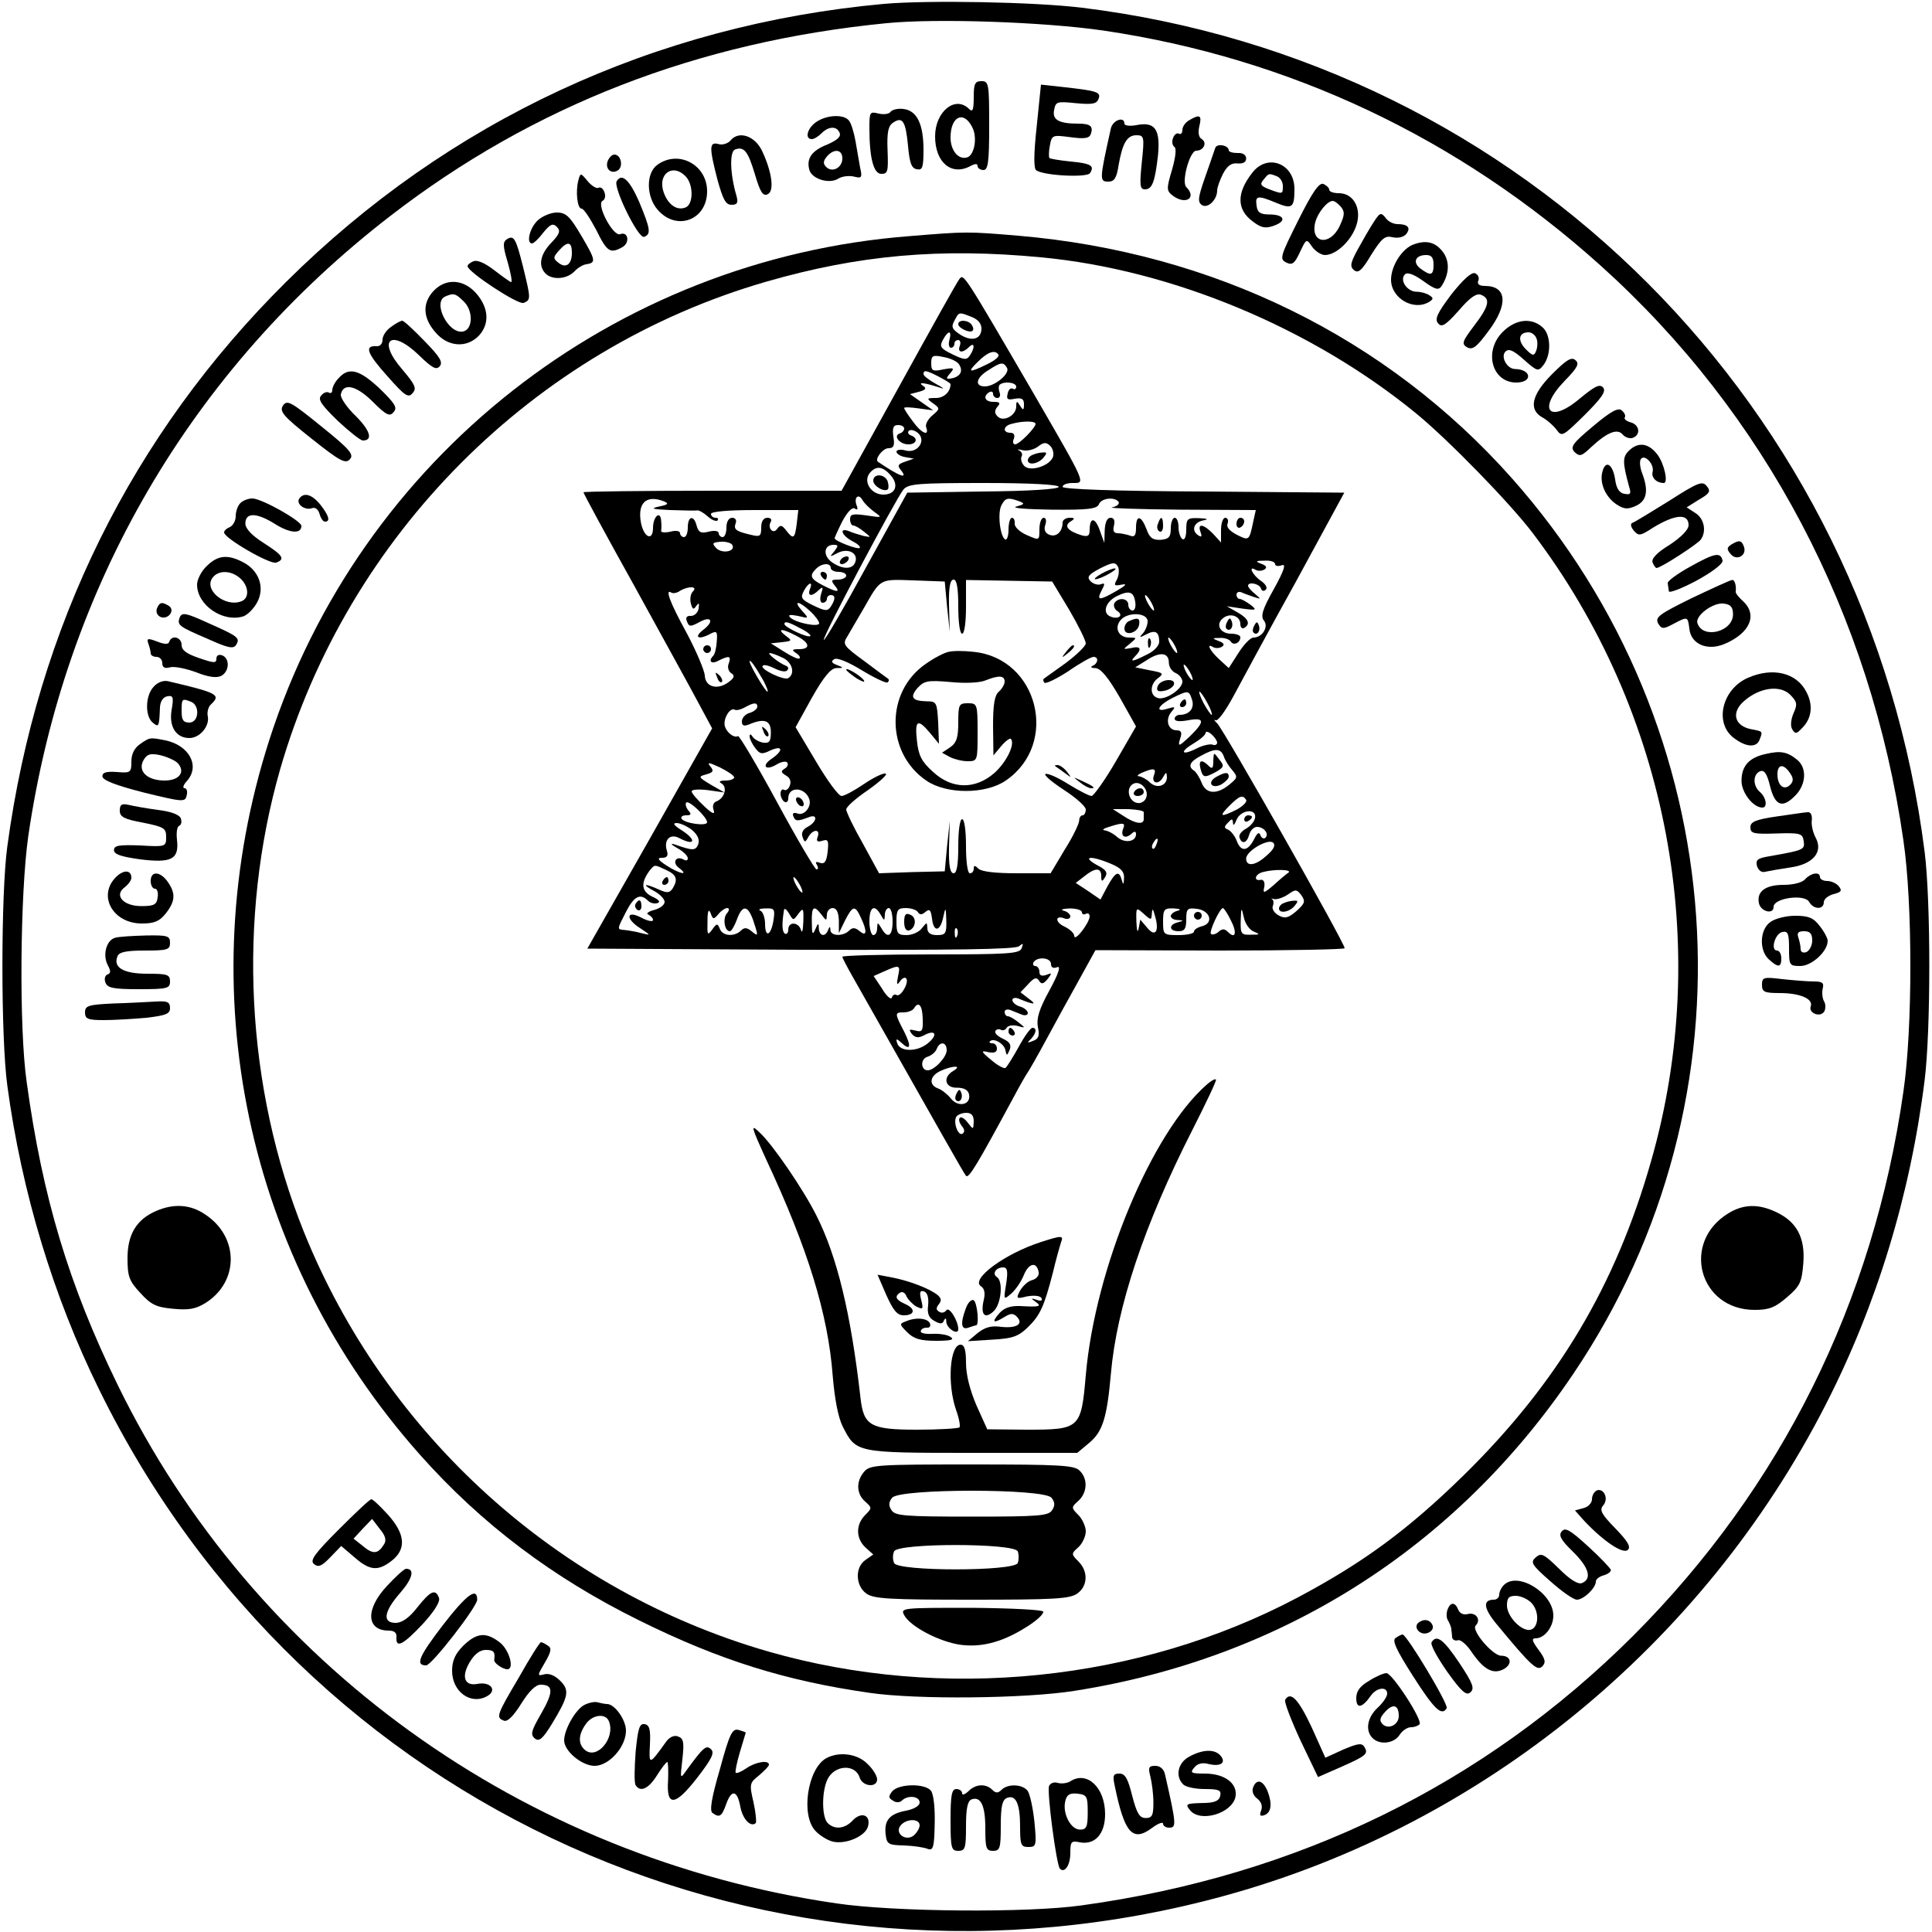 <?xml version="1.0" standalone="no"?>
<!DOCTYPE svg PUBLIC "-//W3C//DTD SVG 20010904//EN"
 "http://www.w3.org/TR/2001/REC-SVG-20010904/DTD/svg10.dtd">
<svg version="1.0" xmlns="http://www.w3.org/2000/svg"
 width="500pt" height="500pt" viewBox="0 0 500 500"
 preserveAspectRatio="xMidYMid meet">

<g transform="translate(0,500) scale(0.1,-0.1)"
fill="#000000" stroke="none">
<path d="M2288 4990 c-593 -54 -1127 -302 -1548 -720 -398 -395 -644 -891
-721 -1460 -17 -123 -17 -497 0 -620 37 -275 119 -546 238 -787 533 -1086
1745 -1630 2913 -1309 667 183 1237 649 1555 1271 132 258 219 543 256 840 16
129 16 462 0 590 -146 1152 -1038 2045 -2181 2185 -121 15 -398 20 -512 10z
m567 -69 c482 -71 920 -278 1287 -608 426 -383 700 -903 784 -1488 24 -164 24
-486 0 -650 -78 -546 -316 -1024 -699 -1408 -386 -385 -868 -621 -1427 -698
-140 -20 -487 -17 -635 5 -812 118 -1508 620 -1860 1341 -127 260 -195 486
-236 785 -20 139 -17 486 4 635 94 646 421 1208 937 1606 370 286 796 451
1284 499 131 13 410 3 561 -19z"/>
<path d="M2520 4748 c0 -33 -3 -39 -12 -30 -36 36 -88 -7 -88 -71 0 -67 42
-103 91 -77 13 7 19 7 19 0 0 -5 7 -10 15 -10 12 0 15 19 15 115 0 108 -1 115
-20 115 -17 0 -20 -7 -20 -42z m-4 -77 c14 -26 6 -71 -12 -78 -23 -8 -44 17
-44 51 0 55 34 71 56 27z"/>
<path d="M2683 4673 c-8 -73 -8 -110 -1 -114 22 -14 132 -19 139 -7 12 19 3
25 -51 30 -28 3 -52 7 -54 9 -2 2 -2 17 1 32 5 28 7 28 53 22 37 -5 49 -3 53
8 7 20 -1 27 -32 27 -51 0 -68 10 -63 35 4 22 7 23 56 18 43 -4 54 -2 59 11 7
18 -4 21 -94 31 l-55 6 -11 -108z"/>
<path d="M2305 4711 c-3 -6 -17 -8 -31 -5 -23 6 -24 4 -24 -37 0 -79 11 -119
31 -119 17 0 18 7 16 61 -2 48 2 64 15 72 24 16 32 3 38 -61 4 -44 9 -58 23
-60 14 -3 17 4 17 50 0 67 -17 102 -52 106 -14 2 -29 -2 -33 -7z"/>
<path d="M2112 4684 c-23 -16 -30 -44 -11 -44 6 0 17 7 25 15 19 19 40 19 47
1 4 -10 -7 -19 -32 -30 -41 -16 -55 -37 -46 -67 8 -23 52 -36 75 -21 10 6 28
8 40 5 20 -5 22 -3 16 23 -3 16 -8 47 -12 69 -4 22 -11 46 -17 53 -13 17 -58
15 -85 -4z m68 -94 c0 -24 -26 -38 -42 -22 -8 8 -8 15 2 27 18 21 40 19 40 -5z"/>
<path d="M3078 4689 c-10 -5 -18 -17 -18 -25 0 -8 -4 -13 -9 -10 -5 3 -12 -2
-15 -11 -4 -9 -2 -19 3 -23 6 -3 4 -25 -6 -60 -15 -50 -14 -54 3 -67 33 -24
62 -5 34 23 -13 13 9 94 26 94 19 0 29 21 14 30 -8 5 -10 17 -6 34 7 28 1 31
-26 15z"/>
<path d="M2875 4668 c-30 -135 -30 -138 -6 -138 15 0 21 10 26 43 10 57 22 77
46 77 20 0 21 -4 14 -70 -6 -59 -5 -70 8 -70 19 0 26 19 34 89 6 67 -8 87 -57
77 -17 -3 -30 -1 -30 4 0 20 -30 9 -35 -12z"/>
<path d="M1891 4637 c-6 -8 -21 -13 -31 -10 -25 7 -25 -8 -3 -93 14 -50 21
-64 36 -64 15 0 18 5 13 23 -17 58 -18 114 -4 120 24 9 34 -5 52 -65 13 -44
20 -56 32 -51 19 7 12 58 -14 113 -19 39 -60 52 -81 27z"/>
<path d="M3145 4617 c-2 -6 -14 -41 -26 -75 -19 -54 -20 -65 -8 -73 15 -9 39
14 39 38 0 8 7 27 15 43 11 21 22 29 38 27 14 -1 22 3 22 13 0 9 -9 15 -22 14
-13 0 -23 3 -23 7 0 13 -31 19 -35 6z"/>
<path d="M1573 4584 c-8 -20 8 -36 26 -25 15 10 8 41 -9 41 -6 0 -13 -7 -17
-16z"/>
<path d="M1702 4574 c-31 -21 -30 -84 1 -118 49 -55 127 -25 127 49 0 68 -73
108 -128 69z m72 -30 c21 -21 21 -73 0 -81 -23 -9 -46 8 -57 41 -15 46 24 74
57 40z"/>
<path d="M3241 4553 c-41 -52 -41 -95 1 -126 22 -17 33 -19 55 -11 34 12 27
29 -12 29 -23 0 -31 5 -33 23 -4 26 3 27 51 7 41 -17 47 -13 47 36 0 66 -70
93 -109 42z m63 -9 c9 -3 16 -15 16 -25 0 -22 0 -22 -35 -9 -23 9 -25 13 -15
25 14 17 13 17 34 9z"/>
<path d="M1497 4534 c-8 -29 -3 -74 8 -74 6 0 22 -25 38 -55 28 -57 36 -62 67
-45 21 11 16 42 -5 34 -18 -7 -62 76 -46 86 7 3 9 14 5 23 -3 9 -10 14 -15 11
-5 -3 -18 5 -28 17 -18 22 -19 22 -24 3z"/>
<path d="M1596 4531 c-10 -15 56 -150 71 -144 18 7 17 19 -13 91 -25 57 -45
75 -58 53z"/>
<path d="M3360 4430 c-46 -92 -49 -100 -32 -109 16 -8 22 -4 36 26 17 36 17
36 32 14 8 -11 23 -21 33 -21 29 0 68 37 81 76 15 44 -7 84 -45 84 -14 0 -25
4 -25 9 0 5 -7 11 -15 15 -11 4 -28 -20 -65 -94z m110 35 c11 -13 10 -22 -3
-50 -25 -53 -77 -45 -63 10 6 24 31 55 45 55 5 0 14 -7 21 -15z"/>
<path d="M1392 4430 c-21 -19 -31 -60 -15 -60 4 0 17 12 29 28 18 22 25 25 35
15 10 -10 8 -18 -14 -41 -29 -30 -35 -60 -15 -80 17 -17 54 -15 74 5 9 10 23
18 31 19 26 4 25 10 -12 73 -30 51 -40 61 -64 61 -15 0 -37 -9 -49 -20z m88
-84 c0 -31 -16 -42 -36 -25 -13 10 -12 14 2 30 23 26 34 24 34 -5z"/>
<path d="M3564 4438 c-6 -7 -25 -38 -42 -69 -27 -47 -30 -58 -18 -68 11 -9 20
-2 45 40 27 43 36 50 55 45 14 -3 28 0 35 8 13 16 5 26 -22 26 -11 0 -25 7
-31 16 -10 13 -14 13 -22 2z"/>
<path d="M2355 4389 c-768 -59 -1424 -575 -1658 -1304 -208 -647 -61 -1343
390 -1850 160 -180 345 -319 568 -429 208 -103 379 -156 595 -187 123 -18 403
-15 530 5 537 84 989 371 1292 821 483 716 417 1668 -159 2317 -324 365 -773
585 -1278 628 -131 11 -134 11 -280 -1z m340 -55 c338 -32 700 -183 970 -404
83 -68 243 -232 302 -310 351 -463 465 -1070 306 -1625 -92 -323 -242 -574
-484 -812 -146 -143 -261 -227 -430 -317 -411 -218 -919 -270 -1371 -140 -544
157 -990 560 -1202 1087 -150 374 -172 809 -61 1196 175 606 655 1088 1258
1262 239 69 450 88 712 63z"/>
<path d="M2483 4278 c-6 -7 -76 -133 -157 -280 l-148 -268 -334 0 c-184 0
-334 -2 -334 -4 0 -3 59 -112 132 -243 72 -131 147 -267 166 -303 l35 -65
-161 -285 -162 -285 551 -3 c405 -1 555 1 566 9 11 9 12 8 7 -5 -5 -14 -32
-16 -235 -16 -126 0 -229 -3 -229 -6 0 -3 11 -24 24 -47 236 -417 290 -513
296 -520 7 -8 29 29 123 203 16 30 33 60 37 65 4 6 26 44 48 85 22 41 60 110
84 153 l43 78 323 -1 c177 0 322 3 322 6 0 14 -315 569 -330 582 -8 8 -10 11
-4 8 6 -3 26 25 46 62 20 37 92 171 162 297 l125 230 -364 3 c-232 1 -365 6
-365 12 0 6 12 10 26 10 34 0 37 -7 -103 235 -180 309 -179 307 -190 293z m31
-98 c16 -6 26 -17 26 -30 0 -28 -25 -35 -55 -16 -21 14 -24 20 -15 36 12 23
11 23 44 10z m-57 -60 c-3 -11 -1 -20 4 -20 5 0 9 5 9 10 0 6 4 10 10 10 5 0
7 -7 4 -15 -7 -18 7 -20 24 -3 14 14 16 -1 2 -22 -8 -12 -14 -12 -45 3 -31 15
-34 20 -25 37 14 26 24 26 17 0z m127 -38 c3 -5 -11 -16 -30 -25 -47 -23 -52
-21 -23 7 25 25 44 32 53 18z m-102 -25 c11 -17 4 -31 -18 -36 -16 -3 -17 -1
-5 13 12 14 10 15 -18 10 -27 -6 -31 -4 -31 16 0 20 4 22 32 16 18 -3 36 -12
40 -19z m124 -9 c9 -14 -31 -48 -57 -48 -28 0 -23 23 9 42 32 21 39 22 48 6z
m-176 -23 c17 -9 30 -17 30 -19 0 -20 -17 -36 -38 -36 -24 0 -25 -1 -7 -14 18
-13 18 -14 -2 -31 -12 -10 -19 -24 -16 -31 9 -25 -13 -15 -35 16 -12 16 -22
31 -22 34 0 3 17 2 38 -1 l37 -5 -30 21 -30 21 23 6 c18 5 21 9 10 16 -14 10
4 8 47 -6 11 -4 5 1 -12 10 -18 10 -33 21 -33 26 0 11 7 10 40 -7z m200 -26
c0 -5 -4 -8 -9 -5 -5 3 -11 -2 -13 -12 -4 -15 -1 -18 18 -14 18 3 24 0 24 -14
0 -16 -2 -17 -10 -4 -8 13 -10 13 -10 -2 0 -23 -33 -41 -48 -26 -8 8 -9 15 -1
25 9 10 7 13 -10 13 -22 0 -28 14 -11 25 6 3 10 1 10 -4 0 -6 5 -11 11 -11 6
0 9 6 6 14 -3 8 -3 17 0 20 10 10 43 7 43 -5z m50 -96 c0 -10 -42 -53 -53 -53
-5 0 -7 7 -3 15 3 9 0 15 -9 15 -21 0 -19 18 3 23 28 8 62 8 62 0z m-340 -12
c0 -5 -5 -11 -12 -13 -17 -6 0 -28 23 -28 21 0 26 16 7 23 -7 2 -10 8 -6 12 4
4 14 2 23 -5 23 -19 1 -54 -31 -46 -13 4 -24 2 -24 -3 0 -5 10 -12 23 -14 l22
-4 -23 -8 c-18 -6 -20 -10 -11 -21 21 -26 -3 -17 -59 21 -9 7 13 35 27 35 14
0 17 7 13 30 -3 23 0 30 12 30 9 0 16 -4 16 -9z m385 -74 c-10 -24 -61 -39
-75 -22 -7 8 -9 18 -6 24 3 5 0 12 -6 15 -7 3 -4 4 8 1 11 -3 29 1 40 9 15 12
22 12 32 2 7 -7 10 -20 7 -29z m-420 -47 c22 -25 13 -50 -19 -50 -32 0 -53 34
-35 56 16 19 33 18 54 -6z m435 -30 c0 -6 -77 -11 -196 -12 l-196 -3 -106
-192 c-58 -106 -107 -191 -110 -189 -5 5 186 364 206 389 13 15 37 17 209 17
119 0 193 -4 193 -10z m-477 -65 c21 -15 20 -15 -20 -9 -36 5 -43 4 -43 -10 0
-9 4 -16 8 -16 5 0 17 -7 28 -16 19 -15 19 -15 -1 -11 -11 3 -28 8 -37 12 -27
11 -21 -10 7 -25 14 -7 23 -15 20 -18 -5 -5 -65 18 -65 25 0 2 9 22 20 44 13
24 25 37 32 33 7 -5 9 -2 5 8 -8 21 5 32 15 14 5 -9 19 -22 31 -31z m-546 28
c15 -6 13 -9 -12 -14 -23 -5 -17 -7 30 -9 33 -1 64 -2 69 -1 5 1 17 -6 27 -15
11 -10 22 -14 26 -11 3 4 1 7 -5 7 -7 0 -12 5 -12 10 0 6 44 10 113 10 l113 0
-4 -35 c-5 -40 -9 -42 -28 -17 -11 14 -15 14 -23 3 -10 -15 -26 3 -16 19 3 6
-1 10 -9 10 -10 0 -16 -9 -16 -25 0 -23 -3 -25 -27 -19 -39 9 -45 14 -39 30 3
8 -1 14 -9 14 -9 0 -15 -10 -15 -25 0 -14 -4 -25 -10 -25 -5 0 -10 5 -10 10 0
6 -11 8 -26 4 -20 -5 -26 -2 -31 15 -7 29 -23 26 -23 -4 0 -14 -4 -25 -10 -25
-5 0 -10 5 -10 10 0 6 -11 8 -25 4 -14 -3 -25 -2 -24 2 1 5 1 17 0 27 -2 27
-21 10 -21 -19 0 -35 -23 -26 -31 12 -10 52 13 74 58 57z m920 0 c16 -6 15 -8
-7 -14 -14 -4 27 -7 91 -8 95 -1 118 2 123 14 6 16 41 20 51 6 3 -5 -5 -12
-17 -14 -13 -2 66 -5 175 -6 l197 -1 -6 -27 c-11 -53 -11 -53 -43 -37 -19 10
-28 20 -24 29 3 8 0 15 -6 15 -6 0 -11 -14 -11 -32 l0 -32 -20 22 c-25 26 -42
29 -33 5 4 -11 3 -14 -5 -9 -20 12 -13 34 11 39 16 3 13 5 -10 6 -30 1 -33 -1
-33 -30 0 -17 -4 -28 -10 -24 -5 3 -10 17 -10 31 0 13 -4 24 -10 24 -5 0 -10
-12 -10 -27 0 -23 -5 -28 -26 -30 -21 -1 -29 5 -37 28 -14 36 -27 37 -27 3 0
-20 -4 -25 -16 -20 -9 3 -23 6 -31 6 -10 0 -14 6 -10 20 3 13 0 20 -9 20 -9 0
-14 -12 -15 -32 l-1 -33 -12 33 c-12 34 -26 34 -26 0 0 -15 -5 -18 -22 -13
-35 11 -45 24 -28 35 13 8 12 10 -2 10 -10 0 -18 -6 -18 -12 0 -24 -16 -39
-34 -32 -11 4 -15 13 -11 25 4 11 2 19 -4 19 -6 0 -11 -13 -11 -30 0 -29 0
-29 -32 -15 -19 8 -32 21 -32 29 1 9 -2 16 -7 16 -5 0 -9 -14 -9 -31 0 -16 -4
-28 -9 -25 -13 9 -20 69 -9 89 10 19 17 20 45 10z m-742 -113 c10 -17 -25 -24
-41 -9 -12 13 -11 15 11 17 13 1 27 -3 30 -8z m264 -17 c-13 -15 -12 -15 9 -4
27 14 55 -1 45 -25 -7 -18 -33 -18 -60 1 -24 17 -21 45 4 45 13 0 13 -2 2 -17z
m732 -72 c-9 -16 -8 -18 12 -14 15 3 11 -2 -13 -16 -45 -26 -53 -26 -39 1 9
17 9 20 -2 16 -8 -3 -20 1 -27 8 -10 11 -5 17 25 33 32 16 39 17 46 5 4 -7 3
-22 -2 -33z m409 39 c0 -5 8 -6 17 -3 12 5 7 -12 -20 -61 -30 -53 -35 -71 -26
-82 13 -16 -4 -44 -27 -44 -8 0 -25 -18 -39 -40 l-25 -39 -25 23 c-25 23 -34
43 -15 31 6 -3 15 -3 22 1 8 5 6 10 -8 15 -18 7 -17 8 3 8 12 1 25 -4 28 -9 7
-12 25 -4 25 11 0 5 -11 9 -24 9 -28 0 -41 24 -21 40 18 15 45 6 45 -15 0 -9
5 -13 10 -10 17 10 11 24 -17 40 l-28 16 40 -6 c37 -5 39 -4 21 10 -11 8 -23
15 -28 15 -4 0 -8 5 -8 11 0 6 6 9 13 6 6 -3 21 -8 32 -12 19 -6 19 -6 3 8
-10 8 -18 17 -18 21 0 11 28 6 33 -6 2 -8 8 -9 13 -4 5 5 -1 15 -13 23 -22 15
-34 41 -13 28 6 -3 15 -3 22 1 8 5 6 10 -8 15 -16 6 -15 8 9 8 15 1 27 -3 27
-9z m-1150 -10 c0 -5 9 -10 20 -10 11 0 20 -4 20 -10 0 -5 -10 -10 -21 -10
-18 0 -19 -2 -9 -15 16 -19 7 -19 -30 0 -33 17 -36 25 -18 43 15 15 38 16 38
2z m301 -100 l7 -65 -2 68 c-1 48 3 67 12 67 8 0 12 -21 12 -70 0 -40 4 -70
10 -70 6 0 10 30 10 69 l0 70 112 -2 111 -2 44 -73 c24 -41 43 -80 43 -87 0
-7 -24 -30 -52 -51 -29 -21 -55 -39 -57 -41 -2 -2 -1 -6 2 -10 4 -3 31 10 62
30 30 21 59 37 65 37 14 0 12 -17 -2 -23 -7 -3 -4 -6 7 -6 14 -1 33 -24 63
-76 l42 -75 -52 -90 c-29 -50 -58 -90 -63 -90 -6 0 -33 14 -59 30 -27 17 -53
29 -60 27 -6 -2 15 -20 47 -41 31 -20 57 -43 57 -51 0 -8 -4 -15 -8 -15 -5 0
-9 -6 -9 -13 0 -8 -16 -42 -37 -75 l-37 -62 -88 0 c-54 0 -91 4 -99 12 -9 9
-12 9 -12 0 0 -7 -4 -12 -10 -12 -6 0 -10 30 -10 70 0 40 -4 70 -10 70 -6 0
-10 -30 -10 -70 0 -49 -4 -70 -12 -70 -9 0 -13 19 -12 67 l2 68 -7 -65 -6 -65
-85 -2 -85 -3 -42 77 c-24 42 -43 82 -43 88 0 7 25 29 56 50 31 22 52 41 46
43 -6 2 -31 -10 -56 -27 -25 -17 -51 -31 -58 -31 -8 0 -37 40 -66 89 l-53 89
42 76 c31 55 49 76 63 77 20 0 20 1 2 8 -14 5 -16 10 -7 15 7 5 36 -7 72 -29
33 -20 63 -34 66 -31 4 3 4 7 2 9 -2 1 -30 22 -62 46 -55 40 -57 44 -44 64 7
12 26 45 42 72 45 79 40 76 129 73 l81 -3 6 -65z m-355 45 c-7 -18 5 -20 23
-2 11 10 12 8 6 -10 -4 -14 -2 -23 4 -23 6 0 11 5 11 10 0 6 5 10 10 10 12 0
13 -10 0 -30 -8 -12 -14 -12 -45 3 -31 15 -34 20 -25 37 12 23 25 27 16 5z
m-303 -6 c-6 -6 -8 -20 -5 -31 4 -15 7 -17 14 -6 7 9 8 8 6 -7 -2 -11 -11 -19
-20 -19 -10 1 -14 -4 -11 -12 6 -17 9 -17 35 -3 30 16 36 0 8 -21 -26 -20 -12
-27 19 -10 16 8 18 6 16 -20 -1 -17 -5 -33 -9 -37 -14 -14 -5 -23 13 -13 28
14 34 13 27 -7 -4 -9 -1 -20 6 -25 10 -6 9 -12 -6 -23 -29 -22 -61 -13 -62 17
-1 13 -22 63 -47 110 -44 80 -57 116 -39 104 4 -2 14 -1 22 5 22 13 47 12 33
-2z m1145 -27 c2 -12 -1 -22 -7 -22 -6 0 -11 7 -11 15 0 17 -26 20 -36 4 -3
-6 0 -15 7 -20 18 -11 4 -23 -16 -15 -23 8 -15 38 15 53 32 16 44 12 48 -15z
m42 -2 c6 -11 8 -20 6 -20 -3 0 -10 9 -16 20 -6 11 -8 20 -6 20 3 0 10 -9 16
-20z m-883 -22 c13 -12 23 -26 23 -31 0 -11 -61 1 -75 15 -7 7 0 8 20 4 29 -7
29 -7 11 13 -25 28 -9 27 21 -1z m873 -26 c0 -10 -6 -24 -12 -31 -11 -11 -9
-12 8 -3 24 13 34 7 34 -19 0 -10 -14 -25 -32 -33 -37 -19 -46 -20 -30 -4 18
18 14 27 -10 21 -22 -4 -23 -4 -4 11 19 16 19 16 -2 16 -27 0 -39 25 -22 45
18 22 70 20 70 -3z m-899 -18 c17 -8 29 -18 26 -20 -6 -6 -67 23 -67 31 0 8
10 6 41 -11z m-11 -19 c36 -18 39 -35 8 -35 -18 0 -20 -2 -8 -10 8 -5 12 -11
9 -14 -3 -3 -20 5 -39 17 l-35 22 28 3 c27 3 28 4 10 17 -24 19 -9 19 27 0z
m980 -25 c6 -11 8 -20 6 -20 -3 0 -10 9 -16 20 -6 11 -8 20 -6 20 3 0 10 -9
16 -20z m-1015 -32 c25 -11 34 -41 15 -53 -11 -7 -75 24 -66 32 3 4 17 0 31
-7 14 -7 28 -10 32 -5 5 4 3 10 -3 12 -16 6 -50 32 -42 33 4 0 19 -5 33 -12z
m1000 -13 c0 -11 8 -23 18 -27 9 -4 17 -14 17 -22 0 -20 -46 -50 -65 -42 -20
7 -19 36 2 51 16 12 13 14 -20 20 l-39 8 29 18 c34 23 58 21 58 -6z m-1049
-47 c8 -16 13 -28 10 -28 -5 0 -46 69 -46 78 0 8 15 -13 36 -50z m1104 22 c6
-11 8 -20 6 -20 -3 0 -10 9 -16 20 -6 11 -8 20 -6 20 3 0 10 -9 16 -20z m5
-71 c7 -22 -7 -39 -32 -39 -7 0 -13 -5 -13 -10 0 -7 13 -8 35 -4 43 8 44 -3 4
-42 -29 -27 -31 -27 -25 -6 6 16 3 22 -9 22 -22 0 -30 27 -14 47 12 14 11 15
-9 9 -34 -11 -26 8 11 27 42 21 44 21 52 -4z m40 -9 c9 -16 13 -30 11 -30 -3
0 -12 14 -21 30 -9 17 -13 30 -11 30 3 0 12 -13 21 -30z m-1165 -9 c0 -5 -9
-13 -20 -16 -11 -3 -20 -13 -20 -22 0 -11 5 -13 18 -8 40 17 57 11 57 -20 0
-24 -4 -29 -20 -27 -11 2 -23 9 -27 15 -5 8 -8 8 -8 1 0 -5 6 -19 14 -29 12
-17 18 -18 40 -7 32 14 34 0 4 -21 -28 -18 -18 -33 11 -16 11 7 24 10 28 6 4
-5 1 -12 -6 -16 -11 -7 -10 -10 3 -18 11 -6 14 -16 10 -26 -3 -9 -10 -14 -15
-11 -5 3 -9 -2 -9 -10 0 -8 5 -18 10 -21 6 -3 10 1 10 9 0 31 42 30 54 -1 8
-20 -13 -46 -31 -38 -9 3 -13 0 -10 -7 5 -14 11 -14 40 -3 24 10 22 -12 -3
-25 -12 -6 -17 -16 -13 -26 5 -15 7 -15 15 0 12 21 32 21 24 0 -4 -11 -1 -14
12 -10 15 5 17 1 14 -28 -3 -26 -8 -33 -20 -29 -10 4 -13 2 -8 -5 4 -7 4 -12
-1 -12 -4 0 -50 78 -102 174 -52 96 -98 173 -101 171 -11 -7 -35 14 -35 32 0
21 17 43 27 36 5 -2 16 1 25 6 23 13 33 14 33 2z m1190 -93 c0 -5 -6 -8 -12
-5 -7 2 -26 -2 -41 -10 -40 -20 -45 -9 -8 13 17 10 31 22 31 27 0 5 7 4 15 -3
8 -7 15 -17 15 -22z m17 -35 c3 -10 13 -26 22 -36 15 -18 14 -20 -8 -38 -32
-26 -60 -24 -71 5 -5 13 -14 27 -19 31 -18 11 -12 24 17 39 36 20 51 20 59 -1z
m-1267 -55 c0 -4 -10 -8 -22 -8 -16 0 -19 -3 -10 -8 15 -10 7 -38 -14 -46 -8
-3 -11 -12 -7 -23 4 -12 -4 -9 -25 11 -18 17 -32 33 -32 38 0 5 19 6 43 3 l42
-6 -35 20 c-33 20 -34 21 -12 27 18 5 20 9 10 21 -9 11 -3 10 25 -3 20 -10 37
-21 37 -26z m1087 7 c-9 -21 10 -28 22 -8 9 16 10 16 11 2 0 -23 -26 -31 -44
-14 -8 8 -21 15 -28 16 -7 0 -4 4 7 9 30 13 38 12 32 -5z m-21 -60 c-3 -9 -14
-15 -23 -13 -22 4 -30 38 -11 49 18 11 43 -15 34 -36z m259 -5 c3 -5 -8 -16
-24 -25 -42 -21 -48 -19 -20 9 27 27 35 30 44 16z m-1395 -58 c0 -11 -58 -3
-66 9 -3 5 2 9 12 9 13 0 14 3 5 13 -6 8 -8 17 -5 20 7 7 54 -38 54 -51z
m1130 26 c0 -5 0 -12 0 -18 0 -15 -22 -12 -52 8 l-28 18 40 0 c22 -1 40 -4 40
-8z m288 -15 c-2 -10 -13 -22 -24 -28 -11 -6 -19 -16 -16 -23 6 -18 19 -14 25
8 3 11 12 20 20 20 18 0 32 -18 22 -28 -4 -4 -10 -1 -13 6 -3 10 -8 7 -16 -9
-16 -32 -34 -35 -45 -6 -5 14 -16 27 -23 30 -10 4 -11 7 0 18 10 11 12 11 13
-1 0 -8 4 -5 9 8 11 27 53 31 48 5z m-1457 -31 c15 -13 20 -25 16 -37 -7 -17
-14 -17 -62 0 -11 3 -8 -1 8 -10 15 -8 27 -20 27 -26 0 -6 -4 -7 -10 -4 -20
12 -32 -7 -13 -21 28 -21 2 -16 -32 6 -23 15 -25 20 -12 20 13 0 17 5 13 18
-9 28 8 46 32 33 42 -22 45 -4 5 21 -19 12 -23 18 -12 18 9 0 27 -8 40 -18z
m1116 4 c-8 -20 4 -28 20 -15 9 9 13 8 13 0 0 -20 -30 -24 -49 -7 -10 9 -24
16 -32 17 -8 1 -3 5 11 9 37 12 43 11 37 -4z m86 -41 c-3 -9 -8 -14 -10 -11
-3 3 -2 9 2 15 9 16 15 13 8 -4z m283 -31 c-28 -25 -51 -27 -51 -6 0 20 58 53
70 41 7 -7 1 -18 -19 -35z m-402 -19 c27 -11 36 -21 35 -38 -1 -17 -2 -18 -6
-4 -7 25 -16 21 -37 -17 l-18 -34 -32 22 -32 21 22 17 c28 23 44 23 44 1 0
-15 2 -16 10 -3 7 11 3 18 -15 28 -48 25 -26 30 29 7z m-1149 -17 c26 -12 30
-24 16 -47 -8 -12 -14 -13 -36 -3 -37 17 -46 14 -12 -4 15 -8 27 -21 27 -28 0
-8 -12 -17 -27 -21 -16 -4 -22 -10 -15 -12 6 -3 12 -9 12 -14 0 -5 -13 -3 -30
6 -40 21 -42 -3 -2 -28 27 -18 27 -18 2 -12 -14 4 -33 7 -42 8 -22 2 -22 0 2
47 21 41 37 49 57 29 6 -6 17 -9 25 -6 8 3 3 9 -15 17 -28 14 -29 36 -5 68 13
15 11 15 43 0z m1610 -6 c-6 -4 -23 -18 -38 -32 -27 -23 -29 -23 -25 -5 2 12
-2 19 -9 18 -20 -4 -15 15 5 20 29 8 76 7 67 -1z m-1265 -32 c6 -11 8 -20 6
-20 -3 0 -10 9 -16 20 -6 11 -8 20 -6 20 3 0 10 -9 16 -20z m1285 -68 c-21
-18 -30 -20 -46 -11 -11 6 -18 17 -15 24 3 8 2 16 -2 18 -4 2 -1 2 6 0 8 -1
23 4 35 12 20 14 23 14 35 -2 11 -16 9 -21 -13 -41z m-1496 -8 c7 9 18 16 23
16 6 0 6 -6 -1 -14 -11 -13 -6 -46 8 -46 4 0 12 14 18 30 14 39 28 38 42 -1
14 -42 14 -44 -4 -29 -12 10 -19 10 -27 2 -17 -17 -48 -15 -55 4 -6 15 -8 15
-20 -2 -12 -16 -13 -14 -12 22 0 27 3 33 8 21 6 -17 8 -17 20 -3z m143 -14
c-6 -41 -22 -49 -22 -11 0 16 -6 32 -12 34 -7 3 -1 6 13 6 23 1 25 -2 21 -29z
m64 15 c13 17 14 15 13 -21 -1 -21 -3 -31 -6 -21 -6 21 -33 23 -33 1 0 -8 -4
-13 -9 -10 -7 5 -8 24 -2 61 1 6 7 1 13 -9 11 -19 11 -19 24 -1z m60 -2 c13
-17 13 -17 14 0 0 9 7 17 15 17 10 0 15 -11 16 -32 l0 -33 16 33 c20 39 26 40
41 7 17 -36 15 -50 -3 -35 -12 10 -19 10 -27 2 -16 -16 -48 -15 -49 1 0 10 -2
10 -6 0 -7 -19 -23 -16 -24 5 0 14 -2 14 -9 -3 -7 -16 -9 -13 -9 18 -1 41 5
46 25 20z m153 0 c10 -17 10 -17 11 0 0 9 5 17 10 17 6 0 10 -16 10 -35 0 -38
-13 -46 -29 -17 -10 16 -10 16 -11 0 0 -10 -4 -18 -10 -18 -5 0 -10 16 -10 35
0 38 13 46 29 18z m96 7 c5 -8 11 -8 20 0 11 9 14 5 17 -17 4 -36 21 -35 29 3
6 28 7 27 8 -8 1 -34 -2 -38 -24 -38 -17 0 -25 6 -25 18 -1 16 -1 16 -14 0 -7
-10 -25 -18 -40 -18 -23 0 -26 4 -26 35 0 30 3 35 24 35 14 0 28 -5 31 -10z
m425 -1 c0 -5 5 -7 10 -4 6 3 10 0 10 -7 -1 -17 -39 -67 -40 -50 0 7 -11 17
-25 24 -25 11 -25 31 0 21 8 -3 15 0 15 5 0 6 -8 13 -17 15 -10 3 -3 5 15 6
17 0 32 -4 32 -10z m181 -3 c1 14 3 13 8 -6 12 -40 1 -57 -20 -31 l-18 21 -4
-22 c-3 -14 -5 -7 -6 16 -1 38 -1 39 19 21 19 -17 20 -17 21 1z m67 7 c-10 -2
-18 -9 -18 -14 0 -5 8 -10 18 -10 16 -1 16 -2 0 -6 -24 -6 -23 -23 2 -23 16 0
20 7 20 31 0 27 3 30 27 27 35 -4 45 -37 14 -45 -12 -3 -21 -9 -21 -14 0 -5
-18 -9 -40 -9 -39 0 -40 1 -40 35 0 32 3 35 28 34 16 -1 20 -3 10 -6z m137
-24 c17 -32 13 -51 -7 -31 -9 9 -15 9 -25 0 -7 -6 -16 -8 -19 -5 -6 5 23 67
31 67 2 0 12 -14 20 -31z m60 -30 c17 -7 16 -8 -7 -8 -26 -1 -28 2 -27 37 1
35 2 35 8 8 3 -16 15 -33 26 -37z m-768 -11 c-3 -8 -6 -5 -6 6 -1 11 2 17 5
13 3 -3 4 -12 1 -19z m243 -73 c0 -9 6 -12 16 -8 10 4 4 -16 -20 -60 -27 -49
-34 -73 -30 -95 5 -22 2 -31 -13 -36 -14 -6 -16 -5 -5 5 14 15 16 29 4 29 -5
0 -21 -22 -36 -50 -15 -27 -30 -51 -34 -54 -4 -2 -21 7 -37 21 -27 22 -27 25
-7 20 15 -3 22 0 22 9 0 8 -5 14 -12 14 -6 0 -9 2 -6 5 9 10 37 -6 40 -23 3
-15 4 -15 11 1 5 13 0 21 -18 29 -13 6 -22 15 -19 20 3 4 9 6 14 3 5 -3 12 -1
15 5 4 6 16 8 28 5 21 -6 22 -6 3 9 -11 9 -23 16 -28 16 -4 0 -8 5 -8 11 0 6
7 8 15 5 8 -3 22 -9 30 -12 8 -3 15 -1 15 4 0 6 -9 14 -20 17 -11 3 -20 11
-20 17 0 5 7 7 15 4 41 -17 50 -17 28 -1 l-22 17 20 21 c15 17 22 19 28 9 6
-10 11 -9 22 4 12 16 12 17 -3 11 -12 -4 -18 -2 -18 8 0 8 -5 15 -11 15 -5 0
-7 5 -4 10 10 15 45 12 45 -5z m-396 -32 c-4 -21 -3 -24 5 -13 5 8 13 12 16 8
9 -9 -14 -50 -25 -43 -4 3 -10 0 -12 -7 -2 -6 -14 4 -25 23 l-22 33 27 12 c40
18 43 17 36 -13z m64 -109 c1 -32 -1 -36 -19 -31 -16 4 -18 3 -9 -9 9 -10 17
-11 32 -3 30 16 36 0 8 -22 -28 -22 -71 -21 -78 1 -4 12 -2 13 9 3 25 -24 29
-13 9 27 -25 48 -25 50 -1 50 11 0 23 5 26 10 12 20 22 9 23 -26z m62 -82 c0
-18 -32 -52 -49 -52 -18 0 -20 29 -1 35 10 3 21 12 24 20 8 21 26 19 26 -3z
m18 -53 c-29 -16 -23 -45 9 -44 18 0 29 -6 31 -18 5 -26 -28 -34 -47 -10 -9
11 -24 23 -33 26 -25 9 -22 32 5 45 30 14 59 16 35 1z m52 -131 c-1 -22 -1
-22 -15 -4 -8 11 -18 17 -21 13 -4 -4 -1 -13 5 -21 8 -9 8 -16 2 -20 -11 -7
-25 29 -16 44 3 5 15 10 26 10 13 0 19 -7 19 -22z"/>
<path d="M2480 4161 c0 -10 30 -24 37 -17 3 3 2 9 -2 15 -8 13 -35 15 -35 2z"/>
<path d="M2673 3823 c-7 -2 -13 -9 -13 -14 0 -14 26 -10 40 6 10 12 10 15 -1
14 -8 0 -20 -3 -26 -6z"/>
<path d="M2260 3756 c0 -14 29 -31 38 -22 2 3 2 12 -1 21 -8 19 -37 20 -37 1z"/>
<path d="M2997 3645 c-4 -8 -2 -17 3 -20 6 -4 10 3 10 14 0 25 -6 27 -13 6z"/>
<path d="M3200 3644 c0 -8 5 -12 10 -9 6 3 10 10 10 16 0 5 -4 9 -10 9 -5 0
-10 -7 -10 -16z"/>
<path d="M2175 3550 c-3 -5 -2 -10 4 -10 5 0 13 5 16 10 3 6 2 10 -4 10 -5 0
-13 -4 -16 -10z"/>
<path d="M2850 3515 c-14 -8 -20 -14 -15 -14 6 0 21 6 35 14 14 8 21 14 15 14
-5 0 -21 -6 -35 -14z"/>
<path d="M3176 3391 c-4 -7 -5 -15 -2 -18 9 -9 19 4 14 18 -4 11 -6 11 -12 0z"/>
<path d="M3246 3381 c-4 -7 -5 -15 -2 -18 9 -9 19 4 14 18 -4 11 -6 11 -12 0z"/>
<path d="M2125 3510 c3 -5 8 -10 11 -10 2 0 4 5 4 10 0 6 -5 10 -11 10 -5 0
-7 -4 -4 -10z"/>
<path d="M2759 3313 c-13 -16 -12 -17 4 -4 16 13 21 21 13 21 -2 0 -10 -8 -17
-17z"/>
<path d="M2455 3313 c-11 -2 -38 -16 -59 -31 -105 -72 -104 -230 1 -302 52
-36 154 -36 206 0 139 95 84 316 -83 333 -25 3 -54 3 -65 0z m145 -77 c0 -7
-7 -19 -15 -26 -11 -9 -15 -33 -15 -89 l1 -76 20 24 c11 13 22 21 25 19 12
-13 -11 -60 -42 -88 -50 -44 -111 -43 -160 3 -29 26 -37 42 -41 80 -6 54 2 58
34 20 l23 -28 -2 55 c-3 52 -4 55 -30 55 -38 1 -44 11 -23 35 17 18 26 20 84
15 38 -4 77 -2 91 4 35 14 50 13 50 -3z"/>
<path d="M2480 3131 c0 -39 -4 -53 -21 -65 l-21 -14 20 -11 c12 -6 32 -11 46
-11 26 0 26 1 26 75 0 73 -1 75 -25 75 -23 0 -25 -3 -25 -49z"/>
<path d="M2190 3267 c0 -3 12 -12 26 -22 15 -9 23 -12 20 -6 -7 11 -46 35 -46
28z"/>
<path d="M2731 3017 c2 -1 13 -9 24 -17 19 -14 19 -14 6 3 -7 9 -18 17 -24 17
-6 0 -8 -1 -6 -3z"/>
<path d="M2794 2976 c11 -9 24 -16 30 -16 12 0 7 5 -24 19 -24 11 -24 11 -6
-3z"/>
<path d="M1820 3320 c0 -5 5 -10 10 -10 6 0 10 5 10 10 0 6 -4 10 -10 10 -5 0
-10 -4 -10 -10z"/>
<path d="M1856 3247 c3 -10 9 -15 12 -12 3 3 0 11 -7 18 -10 9 -11 8 -5 -6z"/>
<path d="M2923 3393 c-7 -2 -13 -11 -13 -20 0 -20 34 -12 38 10 3 17 -3 20
-25 10z"/>
<path d="M2971 3334 c0 -11 3 -14 6 -6 3 7 2 16 -1 19 -3 4 -6 -2 -5 -13z"/>
<path d="M2996 3224 c-4 -11 0 -15 16 -12 12 2 23 9 26 16 6 18 -35 15 -42 -4z"/>
<path d="M3055 3180 c-3 -5 -1 -10 4 -10 6 0 11 5 11 10 0 6 -2 10 -4 10 -3 0
-8 -4 -11 -10z"/>
<path d="M1976 3107 c3 -10 9 -15 12 -12 3 3 0 11 -7 18 -10 9 -11 8 -5 -6z"/>
<path d="M2060 2931 c0 -5 5 -13 10 -16 6 -3 10 -2 10 4 0 5 -4 13 -10 16 -5
3 -10 2 -10 -4z"/>
<path d="M3140 3031 c0 -20 -3 -22 -12 -13 -18 18 -27 15 -21 -8 6 -23 10 -24
41 -7 20 12 21 15 7 32 -14 19 -14 19 -15 -4z"/>
<path d="M3147 2989 c-24 -14 -11 -32 14 -19 10 6 19 15 19 20 0 13 -10 12
-33 -1z"/>
<path d="M2935 2950 c-3 -5 1 -10 9 -10 9 0 16 5 16 10 0 6 -4 10 -9 10 -6 0
-13 -4 -16 -10z"/>
<path d="M3220 2879 c0 -5 5 -7 10 -4 6 3 10 8 10 11 0 2 -4 4 -10 4 -5 0 -10
-5 -10 -11z"/>
<path d="M1715 2720 c-3 -5 -1 -10 4 -10 6 0 11 5 11 10 0 6 -2 10 -4 10 -3 0
-8 -4 -11 -10z"/>
<path d="M1645 2661 c-3 -5 -1 -12 5 -16 5 -3 10 1 10 9 0 18 -6 21 -15 7z"/>
<path d="M3323 2663 c-7 -2 -13 -9 -13 -14 0 -14 26 -10 40 6 10 12 10 15 -1
14 -8 0 -20 -3 -26 -6z"/>
<path d="M2340 2614 c0 -16 5 -24 13 -22 18 7 20 35 2 41 -11 5 -15 0 -15 -19z"/>
<path d="M3090 2630 c0 -5 5 -10 10 -10 6 0 10 5 10 10 0 6 -4 10 -10 10 -5 0
-10 -4 -10 -10z"/>
<path d="M2610 2330 c0 -5 5 -10 11 -10 5 0 7 5 4 10 -3 6 -8 10 -11 10 -2 0
-4 -4 -4 -10z"/>
<path d="M2476 2171 c-4 -7 -5 -15 -2 -18 9 -9 19 4 14 18 -4 11 -6 11 -12 0z"/>
<path d="M3123 2193 c-143 -125 -289 -476 -313 -752 -12 -139 -15 -141 -154
-141 l-101 1 -28 62 c-17 40 -27 79 -27 110 0 33 -4 47 -14 47 -28 0 -35 -101
-12 -168 8 -22 12 -43 9 -46 -4 -3 -53 -6 -110 -6 -120 0 -138 10 -146 82 -25
220 -61 367 -114 472 -34 68 -114 185 -147 215 -24 23 -23 18 17 -70 108 -231
160 -400 172 -559 5 -60 14 -108 26 -132 35 -68 33 -68 335 -68 l272 0 31 26
c35 29 46 66 56 179 15 172 86 385 210 629 36 71 64 130 62 132 -2 3 -13 -3
-24 -13z"/>
<path d="M2695 1786 c-94 -30 -185 -97 -156 -115 9 -6 11 -18 7 -35 -9 -38 2
-51 25 -30 20 18 26 78 9 89 -13 8 -3 25 16 25 11 0 13 -9 8 -42 -7 -43 -7
-43 14 -25 11 10 26 32 32 48 13 31 33 34 38 7 2 -9 -6 -18 -17 -21 -10 -2
-24 -15 -31 -27 -11 -21 -10 -22 18 -15 17 3 33 2 37 -4 4 -7 -1 -9 -12 -5
-15 5 -16 4 -3 -5 17 -12 11 -14 -40 -11 -25 1 -42 -5 -54 -19 -21 -24 -15
-27 14 -9 15 9 22 10 31 1 19 -19 1 -31 -39 -27 -27 4 -43 -1 -62 -16 l-25
-21 63 4 c52 3 67 8 91 31 33 32 43 54 66 143 8 34 18 69 21 78 7 18 2 18 -51
1z"/>
<path d="M2294 1648 c18 -40 28 -52 45 -52 29 0 31 17 4 29 -25 11 -29 20 -13
30 6 3 13 -1 16 -10 4 -8 15 -20 25 -26 18 -9 19 -7 13 17 -5 20 -3 25 7 22 9
-3 13 -16 11 -36 -3 -22 2 -33 17 -41 14 -8 21 -8 24 2 4 7 6 6 6 -4 1 -17 31
-36 31 -19 0 22 -24 60 -31 49 -4 -6 -12 -8 -18 -4 -9 5 -9 10 -1 20 7 9 6 15
-3 23 -20 17 -76 38 -119 46 l-37 7 23 -53z"/>
<path d="M2500 1615 c-15 -39 -13 -58 6 -51 9 3 18 6 20 6 9 0 3 59 -6 65 -6
3 -15 -6 -20 -20z"/>
<path d="M2346 1581 c-19 -7 -19 -8 2 -29 17 -17 34 -22 75 -22 38 0 48 3 37
10 -8 6 -30 9 -47 8 -18 -1 -32 2 -30 7 1 6 8 9 15 9 7 -1 11 3 9 10 -4 14
-35 18 -61 7z"/>
<path d="M2237 1192 c-22 -25 -21 -58 2 -78 18 -16 18 -17 0 -35 -25 -25 -24
-61 1 -84 l20 -18 -20 -14 c-28 -19 -26 -67 2 -87 19 -14 62 -16 273 -16 211
0 254 2 273 16 27 19 29 57 3 83 -19 19 -19 20 0 37 10 9 19 28 19 41 0 12 -9
32 -19 42 -19 19 -19 20 0 37 23 21 25 57 3 78 -13 14 -53 16 -278 16 -242 0
-264 -1 -279 -18z m484 -68 c9 -11 10 -20 2 -32 -9 -15 -34 -17 -208 -17 -174
0 -199 2 -208 17 -8 12 -7 21 2 32 20 24 392 24 412 0z m-87 -139 c3 -8 3 -22
0 -30 -9 -22 -312 -22 -320 0 -4 8 -4 22 0 30 8 22 311 22 320 0z"/>
<path d="M2340 820 c16 -30 93 -70 148 -77 34 -4 65 0 97 11 48 16 115 60 115
75 0 5 -83 9 -185 10 -180 0 -185 0 -175 -19z"/>
<path d="M1312 4381 c-11 -7 -11 -17 2 -60 8 -28 12 -51 9 -51 -3 0 -22 14
-43 30 -23 18 -44 28 -54 24 -9 -3 -16 -9 -16 -13 1 -15 130 -100 145 -95 19
8 19 10 -1 92 -19 76 -24 84 -42 73z"/>
<path d="M3660 4368 c-31 -10 -60 -56 -60 -92 0 -48 59 -82 99 -57 11 7 11 10
0 17 -8 5 -22 9 -33 9 -24 0 -45 30 -30 45 6 6 22 1 47 -17 32 -23 40 -25 48
-13 19 30 21 60 6 84 -19 28 -43 36 -77 24z m50 -53 c0 -28 -7 -30 -34 -10
-21 16 -13 35 15 35 14 0 19 -7 19 -25z"/>
<path d="M3756 4238 c-36 -48 -44 -64 -34 -75 9 -11 19 -5 53 33 29 34 46 46
58 41 25 -10 21 -29 -18 -80 -31 -41 -33 -47 -18 -56 14 -7 24 0 55 42 52 69
48 117 -9 117 -15 0 -21 5 -17 14 3 7 -1 16 -9 19 -9 3 -31 -17 -61 -55z"/>
<path d="M1122 4247 c-29 -31 -28 -69 4 -106 32 -39 82 -43 114 -9 27 30 25
70 -6 107 -33 39 -80 42 -112 8z m79 -28 c24 -24 23 -72 -3 -77 -38 -7 -80 77
-45 91 21 9 26 8 48 -14z"/>
<path d="M1012 4154 c-12 -8 -22 -23 -22 -33 0 -11 -7 -18 -16 -17 -32 2 -24
-19 29 -78 45 -51 54 -57 65 -43 11 12 6 22 -27 61 -67 77 -29 107 44 36 34
-33 44 -38 53 -28 9 11 0 25 -40 66 -28 29 -53 52 -57 52 -4 0 -17 -7 -29 -16z"/>
<path d="M3889 4141 c-50 -50 -28 -131 35 -131 43 0 40 34 -3 35 -21 0 -38 32
-25 45 9 9 21 3 48 -21 35 -31 37 -31 51 -13 20 27 19 78 -3 97 -29 26 -70 21
-103 -12z m87 -16 c4 -8 3 -23 0 -32 -6 -15 -9 -15 -28 4 -21 22 -18 43 8 43
8 0 17 -7 20 -15z"/>
<path d="M4017 4032 c-54 -54 -62 -93 -24 -113 12 -7 28 -21 36 -32 13 -18 16
-16 72 39 44 44 56 61 48 71 -9 10 -21 4 -60 -28 -80 -68 -112 -29 -39 46 33
34 38 44 27 53 -10 9 -23 1 -60 -36z"/>
<path d="M877 4022 c-10 -10 -17 -24 -17 -31 0 -7 -4 -10 -9 -7 -5 3 -14 0
-20 -8 -9 -10 1 -24 43 -65 30 -28 59 -51 65 -51 27 0 19 26 -18 63 -23 22
-40 47 -39 56 6 31 40 24 83 -19 35 -35 44 -39 54 -26 10 11 3 22 -36 60 -52
49 -80 57 -106 28z"/>
<path d="M732 3950 c-9 -15 1 -27 74 -85 73 -58 88 -66 99 -54 12 12 2 25 -74
86 -79 64 -88 69 -99 53z"/>
<path d="M4123 3897 c-54 -45 -60 -54 -48 -67 13 -12 18 -11 42 12 43 40 69
50 83 33 6 -7 18 -11 26 -8 21 8 17 34 -6 40 -11 3 -18 9 -15 13 3 4 -1 12 -8
18 -9 8 -29 -3 -74 -41z"/>
<path d="M4215 3833 c-16 -16 -16 -30 1 -92 6 -19 4 -22 -12 -19 -13 2 -21 14
-24 37 -6 40 -25 52 -33 20 -8 -29 8 -65 36 -84 20 -13 29 -14 51 -4 28 13 33
39 16 84 -6 15 -7 31 -4 36 9 16 36 -12 31 -32 -4 -15 10 -29 29 -29 12 0 1
51 -17 74 -23 30 -50 33 -74 9z"/>
<path d="M4320 3704 c-47 -29 -89 -55 -95 -57 -6 -2 -5 -10 3 -20 13 -15 17
-14 51 8 56 34 91 37 91 6 0 -12 -19 -31 -49 -51 -33 -20 -48 -36 -44 -46 3
-8 8 -14 10 -14 11 0 108 63 115 74 15 22 8 54 -14 68 l-23 15 32 20 c28 16
31 22 20 35 -11 14 -22 10 -97 -38z"/>
<path d="M774 3709 c-8 -14 16 -31 34 -24 8 3 16 -4 19 -15 3 -11 9 -20 14
-20 15 0 10 16 -12 44 -22 27 -43 33 -55 15z"/>
<path d="M622 3698 c-7 -7 -12 -22 -12 -34 0 -12 -7 -24 -15 -28 -8 -3 -15 -9
-15 -14 0 -15 120 -84 135 -78 24 9 17 19 -33 51 -30 19 -47 37 -47 50 0 29
28 29 75 0 39 -25 70 -28 70 -6 0 13 -103 71 -127 71 -10 0 -24 -5 -31 -12z"/>
<path d="M4481 3591 c-12 -8 -13 -12 -2 -25 16 -19 43 -3 34 20 -6 16 -12 17
-32 5z"/>
<path d="M4375 3534 c-33 -18 -60 -38 -59 -43 1 -6 2 -16 3 -21 0 -6 33 7 71
27 42 23 69 44 68 52 -5 23 -20 20 -83 -15z"/>
<path d="M535 3535 c-14 -13 -25 -35 -25 -48 0 -53 67 -99 120 -82 11 4 27 20
36 37 20 38 4 82 -37 103 -40 21 -66 18 -94 -10z m87 -32 c22 -20 24 -51 3
-59 -43 -17 -100 31 -74 62 15 19 48 18 71 -3z"/>
<path d="M4378 3452 c-83 -41 -95 -49 -87 -65 9 -15 13 -16 39 -2 38 20 38 20
42 -12 4 -40 46 -58 90 -40 67 28 88 76 48 112 -10 9 -19 20 -18 24 2 16 -3
31 -9 30 -5 0 -52 -22 -105 -47z m107 -42 c0 -45 -78 -65 -92 -23 -7 19 40 54
67 51 19 -2 25 -9 25 -28z"/>
<path d="M406 3425 c-3 -9 1 -18 10 -22 20 -7 38 18 21 29 -18 11 -24 10 -31
-7z"/>
<path d="M465 3402 c-7 -20 -3 -23 74 -56 51 -23 65 -26 72 -15 11 18 6 22
-73 57 -57 26 -67 28 -73 14z"/>
<path d="M384 3334 c3 -8 6 -20 6 -25 0 -5 7 -9 15 -9 8 0 15 -7 15 -16 0 -11
6 -15 20 -11 11 3 41 -3 68 -13 33 -13 53 -15 65 -9 21 12 22 45 2 53 -9 3
-15 0 -15 -9 0 -12 -7 -11 -45 2 -32 11 -45 20 -45 34 0 20 -26 27 -32 8 -2
-7 -12 -7 -32 1 -24 9 -27 8 -22 -6z"/>
<path d="M4524 3246 c-67 -29 -88 -116 -38 -155 32 -25 60 -27 68 -5 8 22 9
21 -23 27 -43 9 -51 44 -17 73 40 35 93 42 119 16 18 -18 19 -25 9 -47 -7 -16
-9 -33 -4 -42 8 -13 11 -13 25 2 26 25 30 60 12 94 -25 50 -87 65 -151 37z"/>
<path d="M397 3222 c-21 -23 -22 -75 -2 -92 16 -13 17 -12 19 40 1 15 8 26 19
28 15 3 17 -2 11 -36 -7 -43 12 -72 46 -72 27 0 52 30 48 55 -3 11 1 27 9 33
25 24 16 29 -112 59 -12 3 -28 -3 -38 -15z m97 -38 c24 -9 21 -54 -4 -54 -16
0 -20 7 -20 30 0 32 1 33 24 24z"/>
<path d="M362 3074 c-14 -10 -22 -25 -22 -45 0 -28 -2 -30 -37 -27 -28 2 -38
-1 -38 -11 0 -10 33 -23 107 -42 102 -25 107 -25 111 -8 3 11 0 19 -5 19 -6 0
-4 8 5 18 36 39 7 93 -55 106 -41 8 -40 8 -66 -10z m97 -48 c22 -23 6 -46 -33
-46 -45 0 -70 24 -55 52 9 16 17 19 42 14 18 -4 38 -13 46 -20z"/>
<path d="M4571 3049 c-44 -9 -64 -31 -64 -70 0 -30 30 -69 54 -69 14 0 10 26
-6 40 -19 16 -19 46 0 54 11 4 18 -6 26 -39 13 -52 33 -58 67 -22 26 28 28 68
5 89 -26 22 -44 26 -82 17z m63 -52 c8 -12 7 -20 -1 -28 -16 -16 -33 -2 -33
27 0 28 17 28 34 1z"/>
<path d="M310 2902 c0 -16 11 -22 60 -31 54 -11 60 -14 60 -37 0 -25 -1 -26
-67 -22 -55 2 -68 0 -68 -12 0 -11 18 -17 68 -24 81 -10 101 0 95 51 -2 18 0
34 6 36 5 2 7 10 4 19 -4 10 -26 18 -60 22 -29 4 -63 10 -75 13 -18 4 -23 1
-23 -15z"/>
<path d="M4598 2887 c-55 -8 -68 -14 -68 -28 0 -16 8 -18 68 -16 62 2 67 0 70
-20 3 -22 1 -23 -89 -39 -30 -5 -36 -9 -32 -25 4 -12 12 -18 22 -15 9 2 37 7
64 11 59 8 86 40 66 77 -7 13 -12 33 -10 46 1 13 -3 21 -11 20 -7 0 -43 -6
-80 -11z"/>
<path d="M300 2730 c-48 -48 -8 -120 67 -120 33 0 46 6 62 26 25 32 26 52 5
82 -19 27 -44 29 -44 2 0 -11 5 -20 11 -20 6 0 9 -10 7 -22 -2 -19 -9 -23 -42
-23 -47 0 -72 28 -43 49 9 7 17 18 17 24 0 21 -20 22 -40 2z"/>
<path d="M4672 2725 c-7 -9 -31 -15 -56 -15 -47 0 -70 -17 -64 -47 4 -22 38
-31 38 -10 0 23 80 34 92 13 11 -20 38 -21 38 -1 0 8 11 17 25 21 20 5 23 9
14 20 -6 8 -20 14 -30 14 -11 0 -19 5 -19 10 0 15 -23 11 -38 -5z"/>
<path d="M4582 2614 c-28 -19 -30 -74 -4 -97 24 -22 32 -21 32 3 0 11 -5 20
-11 20 -18 0 -5 45 14 48 14 3 17 -4 17 -42 0 -44 1 -46 29 -46 30 0 71 38 71
65 0 7 -9 24 -21 39 -16 21 -29 26 -63 26 -23 0 -52 -7 -64 -16z m108 -48 c0
-13 -7 -26 -15 -30 -9 -3 -15 0 -15 8 0 8 -3 21 -6 30 -4 12 0 16 15 16 15 0
21 -6 21 -24z"/>
<path d="M298 2573 c-23 -6 -33 -45 -19 -71 8 -15 8 -21 -1 -24 -6 -2 -9 -12
-5 -21 5 -14 21 -17 87 -17 73 0 80 2 80 20 0 18 -7 20 -59 20 -61 0 -89 16
-77 45 4 11 22 15 71 15 58 0 65 2 65 20 0 18 -6 20 -62 19 -35 -1 -71 -3 -80
-6z"/>
<path d="M4560 2451 c0 -18 6 -21 46 -21 52 0 88 -15 80 -35 -6 -17 25 -29 35
-13 4 7 4 19 0 26 -5 8 -6 23 -4 33 4 15 0 19 -23 19 -16 0 -53 3 -81 6 -49 6
-53 5 -53 -15z"/>
<path d="M293 2403 c-65 -3 -73 -6 -73 -23 0 -17 7 -20 49 -20 26 0 76 3 110
6 50 6 61 10 61 25 0 16 -7 19 -37 17 -21 -1 -71 -4 -110 -5z"/>
<path d="M404 1866 c-51 -22 -74 -61 -74 -122 0 -47 4 -59 33 -90 28 -31 42
-37 84 -41 41 -4 59 -1 85 15 87 55 87 171 -1 229 -38 26 -81 29 -127 9z"/>
<path d="M4473 1860 c-123 -75 -76 -250 68 -250 37 0 53 6 84 33 34 29 38 39
42 88 5 66 -17 107 -70 132 -46 22 -85 21 -124 -3z"/>
<path d="M4133 1143 c-7 -3 -13 -13 -13 -23 0 -10 -10 -20 -22 -23 l-22 -6 24
-27 c51 -54 101 -87 113 -75 8 8 0 22 -33 56 -36 37 -41 47 -31 59 15 17 2 45
-16 39z"/>
<path d="M877 1042 c-64 -64 -76 -81 -64 -90 11 -9 20 -5 42 18 l28 29 34 -29
c40 -35 61 -37 97 -9 38 30 35 69 -10 119 -20 22 -39 40 -43 40 -4 0 -41 -35
-84 -78z m116 -40 c-15 -24 -28 -25 -54 -3 l-24 19 24 26 24 25 20 -26 c15
-18 18 -30 10 -41z"/>
<path d="M4042 1037 c-9 -10 -3 -22 28 -52 42 -41 51 -71 24 -82 -10 -4 -31 9
-59 37 -39 38 -46 42 -60 30 -15 -13 -12 -19 37 -62 29 -26 60 -48 69 -48 17
0 49 30 49 47 0 6 9 13 20 16 11 3 19 9 19 14 -1 4 -27 32 -59 61 -46 42 -59
50 -68 39z"/>
<path d="M1001 895 c-56 -60 -53 -115 5 -115 15 0 21 -6 20 -17 -2 -30 17 -20
68 34 30 33 46 58 42 68 -9 24 -22 18 -56 -25 -21 -27 -40 -40 -56 -40 -35 0
-31 29 12 78 32 37 38 62 15 62 -5 0 -27 -20 -50 -45z"/>
<path d="M3892 898 c-7 -7 -12 -18 -12 -25 0 -7 -6 -13 -14 -13 -29 0 -27 -22
7 -63 90 -109 105 -122 118 -110 10 10 9 19 -9 43 -17 23 -19 30 -8 30 23 0
46 29 46 59 0 58 -92 115 -128 79z m72 -47 c21 -23 18 -65 -4 -69 -23 -4 -60
35 -60 63 0 20 5 25 23 25 13 0 32 -9 41 -19z"/>
<path d="M1146 794 c-62 -81 -72 -104 -43 -104 15 1 132 152 132 170 0 34 -28
13 -89 -66z"/>
<path d="M3746 834 c-3 -9 -3 -21 1 -27 4 -7 8 -16 9 -22 0 -5 2 -15 2 -22 1
-7 8 -10 15 -8 6 3 23 -11 36 -31 31 -45 55 -58 82 -44 24 13 20 35 -6 35 -22
0 -78 66 -66 78 15 15 1 35 -20 30 -11 -3 -21 1 -25 11 -8 20 -20 21 -28 0z"/>
<path d="M3673 802 c-18 -11 1 -36 22 -28 9 3 15 11 13 18 -5 15 -20 20 -35
10z"/>
<path d="M1199 741 c-21 -21 -29 -39 -29 -65 0 -54 48 -89 90 -66 28 15 10 39
-25 32 -33 -6 -42 19 -19 57 12 20 26 31 41 31 21 0 25 -5 22 -26 -1 -8 22
-24 34 -24 19 0 5 50 -19 69 -36 28 -60 26 -95 -8z"/>
<path d="M3612 761 c-10 -6 1 -30 45 -99 55 -86 74 -104 87 -83 6 9 -103 190
-114 191 -3 0 -11 -4 -18 -9z"/>
<path d="M3705 750 c-4 -6 15 -40 40 -76 37 -52 50 -63 60 -54 12 10 7 23 -28
76 -41 61 -59 75 -72 54z"/>
<path d="M1343 659 c-58 -98 -60 -104 -39 -112 9 -4 25 12 45 44 20 32 37 49
50 49 33 0 34 -18 2 -74 -26 -45 -29 -55 -17 -65 11 -9 20 -2 44 37 43 71 47
87 22 112 -14 14 -29 20 -41 17 -19 -5 -19 -4 1 30 17 29 18 38 8 44 -7 5 -15
9 -18 9 -3 0 -29 -41 -57 -91z"/>
<path d="M3543 650 c-24 -14 -33 -27 -33 -45 0 -28 15 -26 38 7 15 21 42 24
42 5 0 -8 -11 -24 -25 -37 -27 -25 -32 -59 -13 -78 19 -19 56 -14 70 8 7 11
20 20 30 20 9 0 19 4 22 8 7 12 -71 132 -86 132 -7 0 -28 -9 -45 -20z m77 -91
c0 -23 -27 -36 -42 -21 -9 9 -7 17 7 32 20 22 35 18 35 -11z"/>
<path d="M3326 601 c-3 -5 15 -52 39 -104 l46 -96 57 25 c68 30 74 35 63 53
-7 11 -17 9 -55 -7 l-46 -21 -36 80 c-34 72 -54 93 -68 70z"/>
<path d="M1513 588 c-23 -11 -53 -64 -53 -92 0 -28 46 -66 79 -66 37 0 81 49
81 91 0 28 -29 69 -49 69 -5 0 -15 2 -23 4 -7 3 -23 0 -35 -6z m63 -43 c17
-43 -31 -100 -62 -74 -18 15 -18 39 2 67 17 25 52 29 60 7z"/>
<path d="M1645 466 c-3 -41 -4 -80 0 -86 12 -19 33 -10 55 25 12 19 24 35 27
35 2 0 3 -21 2 -47 -5 -70 18 -68 76 7 37 48 45 64 35 73 -12 12 -20 5 -63
-54 -17 -24 -17 -24 -11 28 5 44 3 54 -11 59 -10 4 -21 -1 -30 -12 -45 -63
-46 -63 -43 -9 2 39 -1 51 -14 53 -13 2 -17 -11 -23 -72z"/>
<path d="M1863 421 c-22 -75 -27 -108 -19 -113 18 -13 24 -9 35 22 14 40 29
38 37 -6 6 -32 27 -54 40 -42 2 3 0 27 -6 54 -11 47 -10 50 14 69 14 12 26 24
26 28 0 13 -35 7 -58 -9 -13 -9 -25 -14 -28 -12 -2 3 3 27 11 54 8 27 15 50
15 50 0 1 -8 4 -19 7 -16 4 -23 -10 -48 -102z"/>
<path d="M3078 454 c-30 -16 -37 -51 -16 -72 7 -7 32 -12 56 -12 36 0 43 -3
40 -17 -2 -13 -14 -18 -38 -19 -51 -1 -54 -2 -40 -19 26 -32 106 -9 117 33 8
35 -26 62 -79 62 -36 0 -39 2 -27 16 8 10 21 13 36 9 32 -8 47 3 32 21 -15 18
-46 17 -81 -2z"/>
<path d="M2137 449 c-47 -28 -65 -146 -27 -187 11 -12 32 -25 45 -28 33 -8 83
13 91 38 9 30 -16 41 -39 17 -20 -22 -47 -25 -65 -7 -15 15 -16 79 -1 112 18
39 73 42 84 5 8 -23 45 -26 45 -4 0 9 -11 27 -25 40 -26 27 -75 33 -108 14z"/>
<path d="M2977 403 c4 -16 8 -46 8 -68 0 -33 -3 -40 -20 -40 -16 0 -23 12 -35
58 -11 44 -18 57 -33 57 -16 0 -18 -5 -12 -32 25 -122 46 -146 96 -109 16 12
29 17 29 11 0 -5 7 -10 15 -10 20 0 20 6 -10 138 -3 14 -13 22 -25 22 -17 0
-19 -4 -13 -27z"/>
<path d="M2770 390 c-8 -5 -23 -7 -33 -4 -9 3 -19 -1 -22 -8 -6 -15 19 -205
28 -214 12 -13 27 9 27 40 0 30 2 33 25 28 39 -7 65 22 65 73 0 69 -47 113
-90 85z m45 -80 c0 -38 -3 -45 -20 -45 -24 0 -46 42 -38 74 4 17 12 21 32 19
24 -3 26 -7 26 -48z"/>
<path d="M3243 374 c-4 -10 1 -22 11 -29 10 -8 14 -19 10 -30 -5 -13 -3 -16 7
-13 19 6 22 29 10 61 -12 30 -29 35 -38 11z"/>
<path d="M2309 364 c-10 -13 -10 -17 2 -24 8 -6 18 -5 23 0 15 15 46 12 46 -5
0 -8 -14 -17 -35 -21 -43 -8 -57 -25 -53 -61 3 -26 7 -28 48 -29 25 -1 52 -5
61 -9 14 -5 17 4 18 66 1 41 -3 77 -10 85 -16 19 -83 18 -100 -2z m71 -88 c0
-7 -7 -19 -15 -26 -21 -17 -51 6 -34 26 15 18 49 18 49 0z"/>
<path d="M2506 364 c-9 -8 -16 -11 -16 -5 0 6 -7 11 -15 11 -12 0 -15 -16 -15
-80 0 -73 2 -80 20 -80 18 0 20 7 20 64 0 45 4 65 14 69 24 9 36 -15 36 -75 0
-51 2 -58 20 -58 18 0 20 7 20 65 0 51 4 67 16 72 23 9 34 -15 34 -74 0 -47 2
-53 21 -53 21 0 22 3 16 66 -4 37 -12 73 -18 80 -14 17 -51 18 -67 2 -9 -9
-15 -9 -24 0 -17 17 -44 15 -62 -4z"/>
</g>
</svg>
